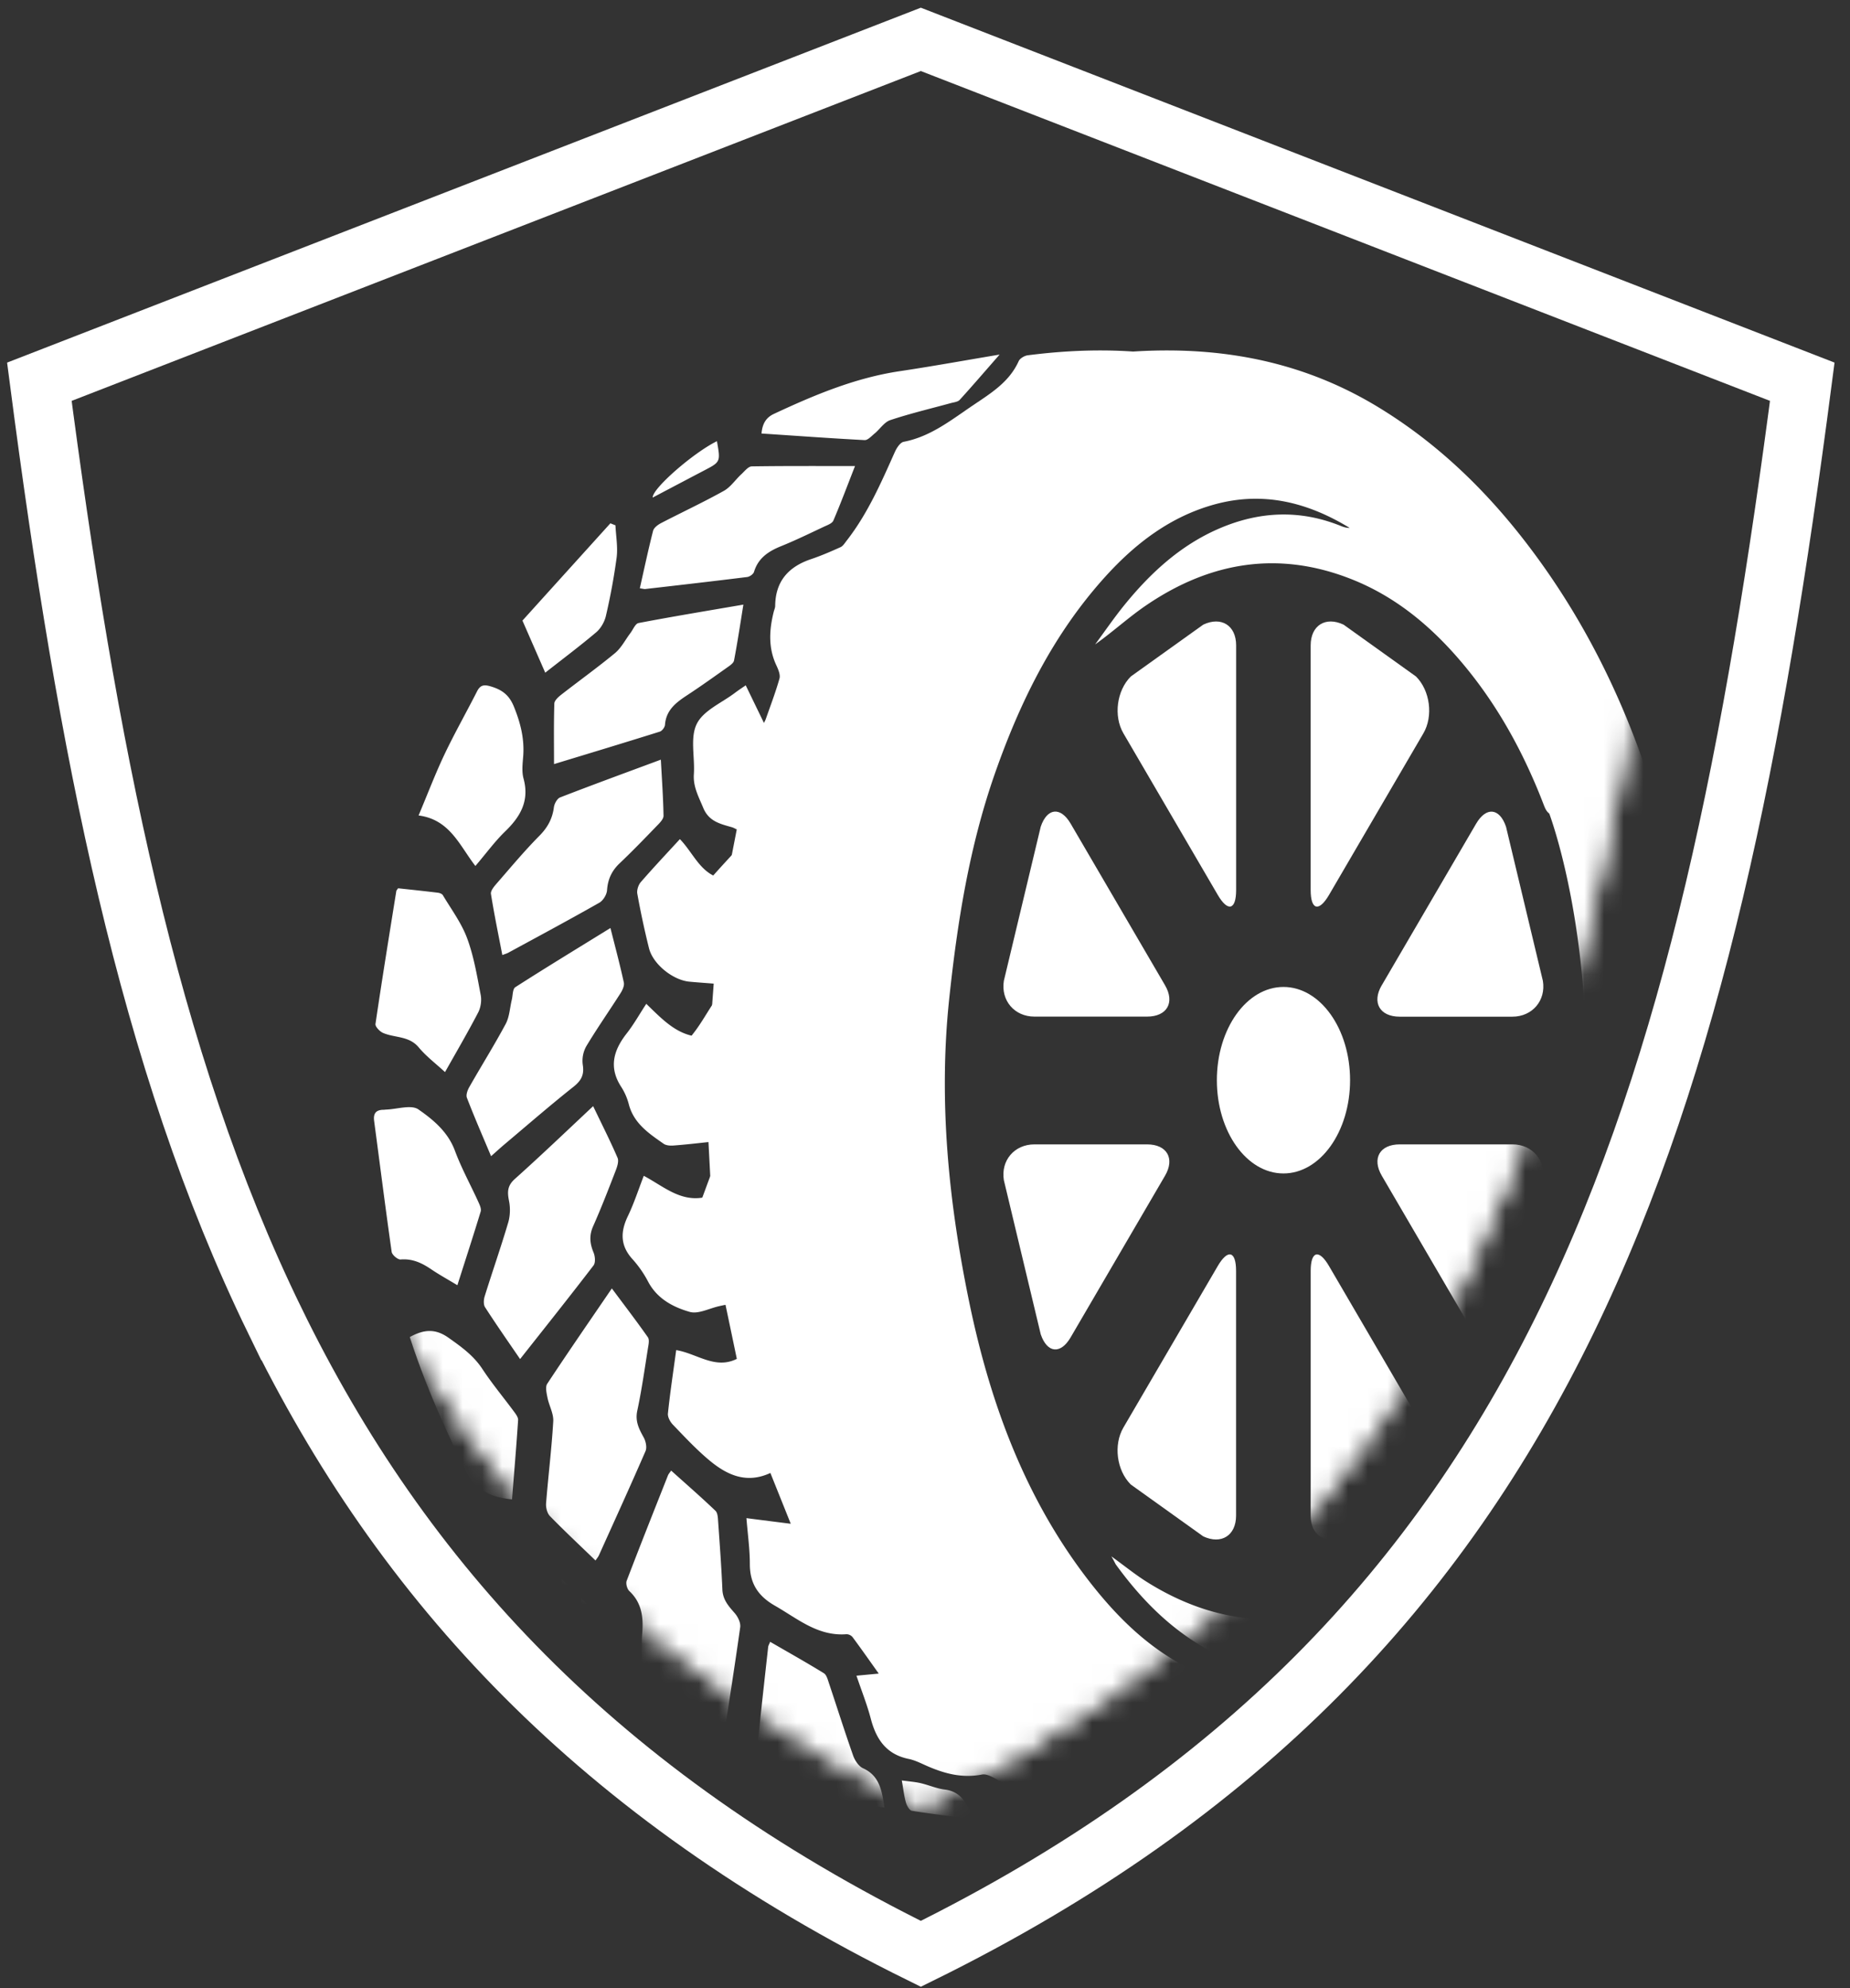 <svg width="94" height="101" viewBox="0 0 94 101" fill="none" xmlns="http://www.w3.org/2000/svg">
    <rect x="0" y="0" width="94" height="101" fill="#333333" stroke="none"/>
    <path d="M13.962 67.087C7.502 53.827 4.418 37.95 2 19.393L46.788 2l44.787 17.393c-2.418 18.557-5.502 34.433-11.962 47.694-6.487 13.316-16.428 24.09-32.825 32.171-16.397-8.08-26.339-18.855-32.826-32.171z" stroke="#fff" stroke-width="3"/>
    <mask id="a" maskUnits="userSpaceOnUse" x="8" y="9" width="77" height="83">
        <path fill-rule="evenodd" clip-rule="evenodd" d="M8.866 24.182c2.048 15.712 4.66 29.154 10.129 40.382 5.492 11.275 13.91 20.398 27.793 27.24 13.883-6.842 22.3-15.965 27.793-27.24 5.47-11.228 8.08-24.67 10.128-40.382L46.788 9.455 8.866 24.182z" fill="#fff"/>
        <path d="M18.995 64.564c-5.47-11.228-8.081-24.67-10.129-40.382L46.788 9.455l37.921 14.727c-2.047 15.712-4.659 29.154-10.128 40.382-5.492 11.275-13.91 20.398-27.793 27.24-13.884-6.842-22.301-15.965-27.793-27.24z" fill="#fff"/>
    </mask>
    <g mask="url(#a)" fill="#fff">
        <path d="M36.535 89.43c-.439-.214-.839-.39-1.216-.6-.404-.228-.772-.526-1.185-.731-1.305-.656-1.793-1.685-1.588-3.114.095-.656.03-1.331.085-1.997.068-.815-.013-1.555-.654-2.159-.114-.107-.189-.383-.134-.526.684-1.789 1.39-3.565 2.096-5.348.026-.068.081-.13.163-.246.77.691 1.526 1.35 2.251 2.042.117.114.124.367.137.562.081 1.146.166 2.295.215 3.445.023.516.315.837.625 1.191.162.185.312.49.28.718-.303 2.156-.645 4.305-.974 6.458-.01.055-.035.11-.1.305zM30.259 79.277c-.79-.763-1.572-1.494-2.317-2.257-.143-.146-.212-.438-.195-.652.11-1.39.283-2.773.364-4.163.023-.393-.211-.792-.293-1.198-.045-.23-.12-.546-.013-.708 1.055-1.6 2.145-3.176 3.284-4.845.67.9 1.265 1.676 1.828 2.478.085.117.043.344.013.516-.172 1.075-.322 2.156-.55 3.221-.114.536.088.925.326 1.354.107.195.175.507.094.695-.771 1.776-1.575 3.536-2.372 5.302-.033.072-.088.133-.17.257zM30.138 56.194c.472.984.882 1.793 1.24 2.624.072.166-.01.428-.084.623-.371.962-.742 1.92-1.159 2.86-.208.472-.163.88.026 1.335.078.189.104.51-.003.65-1.214 1.584-2.457 3.143-3.732 4.757-.593-.867-1.204-1.74-1.78-2.634-.088-.136-.072-.39-.017-.561.39-1.254.824-2.49 1.195-3.747.1-.341.11-.744.039-1.095-.088-.444-.091-.766.293-1.11 1.327-1.188 2.61-2.416 3.982-3.702zM31.017 47.145c.254 1.007.488 1.883.68 2.766.036.163-.068.387-.166.543-.576.902-1.19 1.78-1.74 2.695a1.516 1.516 0 0 0-.18.945c.082.506-.075.802-.472 1.117-1.187.941-2.333 1.938-3.491 2.912-.212.179-.417.367-.696.614-.437-1.04-.853-1.994-1.227-2.965-.059-.15.032-.393.123-.552.609-1.071 1.263-2.114 1.846-3.201.195-.364.211-.822.312-1.234.052-.218.039-.542.176-.633 1.571-1.007 3.172-1.98 4.835-3.007zM25.524 48.519c-.205-1.066-.416-2.082-.579-3.108-.023-.152.15-.364.273-.506.716-.822 1.416-1.663 2.18-2.436.424-.425.67-.873.746-1.458.023-.181.166-.441.315-.5 1.67-.649 3.355-1.263 5.119-1.919.055 1.023.12 1.936.136 2.848.004.16-.175.348-.309.484-.63.653-1.259 1.305-1.916 1.929-.407.383-.605.815-.645 1.373-.016.224-.198.526-.396.636-1.527.867-3.076 1.699-4.618 2.536-.062.036-.137.056-.306.12zM37.772 30.715c-.166 1.03-.303 1.939-.475 2.838-.026.143-.225.267-.364.367-.661.468-1.318.939-1.995 1.383-.57.374-1.094.757-1.149 1.52-.01.127-.15.312-.27.347-1.77.556-3.543 1.091-5.369 1.647 0-1.036-.016-2.056.016-3.075.004-.156.205-.335.352-.451.908-.708 1.845-1.38 2.733-2.114.319-.267.52-.672.778-1.013.136-.179.25-.48.416-.513 1.741-.332 3.489-.62 5.327-.936zM43.444 23.676c-.4 1.023-.73 1.906-1.1 2.77-.065.15-.313.234-.492.318-.712.335-1.421.682-2.15.977-.648.26-1.175.601-1.39 1.312-.036.114-.218.244-.345.26-1.724.214-3.449.412-5.177.61-.055.007-.117-.013-.28-.035.222-.988.427-1.958.674-2.923.042-.159.25-.311.416-.396 1.058-.549 2.138-1.052 3.18-1.633.344-.192.585-.565.888-.844.166-.153.351-.396.53-.4 1.712-.026 3.427-.016 5.246-.016zM20.227 45.126c.657.071 1.334.142 2.01.224.095.01.222.055.264.126.43.721.947 1.413 1.234 2.189.341.919.504 1.909.69 2.88.055.282.003.64-.13.893-.521 1-1.09 1.974-1.683 3.026-.472-.435-.96-.802-1.34-1.26-.495-.588-1.218-.474-1.81-.73-.17-.075-.403-.322-.384-.455.332-2.253.697-4.5 1.058-6.747.006-.04.042-.072.09-.146zM23.24 65.292c-.482-.292-.908-.526-1.308-.795-.478-.325-.96-.565-1.575-.513-.146.013-.433-.23-.456-.387-.315-2.214-.595-4.432-.891-6.65-.052-.39.1-.568.488-.568.039 0 .081-.01.12-.01.557-.019 1.273-.262 1.64-.01.755.524 1.5 1.14 1.855 2.095.329.887.79 1.724 1.184 2.588.072.16.17.36.127.506-.374 1.228-.774 2.452-1.184 3.744zM39.132 83.407c.921.533 1.836 1.046 2.727 1.594.143.088.202.335.264.517.41 1.224.797 2.454 1.227 3.672.087.247.28.539.5.64.834.38.957 1.11 1.09 2-.881-.15-1.724-.23-2.528-.448-1.226-.328-2.434-.734-3.637-1.143-.173-.059-.4-.338-.388-.494.192-2.03.42-4.052.645-6.078.01-.078.058-.15.1-.26zM24.154 43.992c-.807-1.042-1.295-2.357-2.886-2.565.465-1.1.846-2.11 1.308-3.084.517-1.091 1.116-2.143 1.663-3.221.16-.315.342-.354.677-.257.572.166.95.426 1.194 1.03.335.821.54 1.63.475 2.513-.03.38-.081.785.016 1.143.313 1.142-.166 1.951-.956 2.708-.524.513-.963 1.12-1.49 1.733zM20.822 67.925c.726-.399 1.305-.435 1.969.036.647.458 1.262.896 1.712 1.575.497.757 1.083 1.458 1.623 2.189.091.123.208.282.199.418-.088 1.341-.202 2.682-.31 4.03-1.07-.11-1.854-.458-2.368-1.49-1.084-2.189-2.067-4.41-2.825-6.758zM50.791 18.013c-.755.86-1.38 1.591-2.027 2.3-.094.103-.286.123-.44.162-1.027.282-2.072.529-3.084.866-.31.101-.527.458-.8.682-.16.13-.345.345-.511.335-1.732-.091-3.463-.218-5.236-.335.039-.441.189-.789.622-.993 2.05-.958 4.129-1.832 6.394-2.172 1.636-.244 3.263-.54 5.082-.845zM27.704 34.174l-1.158-2.647c1.425-1.578 2.948-3.26 4.468-4.942.084.033.172.069.257.101.026.546.127 1.1.062 1.633a31.78 31.78 0 0 1-.547 2.971c-.068.299-.257.63-.488.828-.83.702-1.702 1.354-2.594 2.056zM26.201 80.063c1.308-.877 1.308-.877 2.366.178.543.543 1.103 1.069 1.63 1.627.143.153.27.4.267.6-.023.806-.098 1.608-.153 2.416-.745-.23-3.257-3.175-4.11-4.821zM45.822 90.45c.375.052.67.071.95.136.414.094.814.276 1.227.325.846.104 1.133.714 1.468 1.507-1.116-.147-2.128-.264-3.13-.426-.127-.02-.264-.266-.31-.432-.09-.321-.127-.662-.205-1.11zM36.428 22.413c.186 1.052.183 1.052-.647 1.487-.87.455-1.735.912-2.617 1.377-.026-.455 2.073-2.28 3.264-2.864zM56.47 79.066c.677.49 1.188.906 1.738 1.257 4.435 2.821 9.183 2.558 13.354-.757 2.925-2.325 4.855-5.38 6.339-8.747.237-.536.426-1.091.67-1.624.069-.15.257-.34.394-.344 1.698-.023 3.4-.016 5.213-.016-.208.77-.378 1.484-.592 2.182-1.263 4.085-2.939 7.984-5.34 11.546-2.268 3.36-5.001 6.24-8.633 8.166-2.08 1.1-4.289 1.809-6.654 1.877-1.92.055-3.843.042-5.766.026-1.305-.013-2.33-.585-3.075-1.698.104-.075.208-.15.403-.286-.459-.195-.895-.565-1.246-.497-.996.189-1.874-.042-2.76-.425-.315-.136-.627-.302-.96-.37-1.141-.234-1.652-1.004-1.926-2.052-.188-.718-.468-1.413-.725-2.176l1.132-.107c-.472-.662-.895-1.266-1.334-1.857a.409.409 0 0 0-.306-.143c-1.454.114-2.483-.79-3.635-1.448-.862-.494-1.275-1.133-1.275-2.117 0-.76-.107-1.517-.172-2.332.787.101 1.477.189 2.251.286-.367-.919-.703-1.753-1.035-2.581-1.213.565-2.203.104-3.09-.633-.668-.556-1.263-1.195-1.865-1.822-.137-.143-.27-.386-.25-.568.11-1.059.27-2.11.419-3.218 1.064.175 1.975.997 3.081.445-.192-.919-.38-1.818-.576-2.747-.14.03-.234.049-.328.071-.498.11-1.054.413-1.487.29-.84-.24-1.647-.663-2.106-1.517a5.573 5.573 0 0 0-.79-1.146c-.638-.692-.638-1.396-.248-2.205.313-.65.534-1.34.807-2.045 1.094.578 2.015 1.49 3.43.993-.046-.84-.091-1.734-.143-2.708-.625.065-1.198.133-1.773.175-.166.014-.375 0-.502-.087-.745-.52-1.506-1.026-1.767-1.987a3.072 3.072 0 0 0-.38-.887c-.658-.996-.41-1.87.27-2.737.358-.455.64-.964.992-1.5.937.906 1.787 1.841 3.228 1.66l.199-2.686c-.45-.036-.846-.062-1.243-.1-.83-.082-1.836-.88-2.044-1.69a42.659 42.659 0 0 1-.595-2.779c-.033-.181.052-.444.175-.587.635-.73 1.299-1.435 1.989-2.185.748.77 1.103 1.935 2.395 2.042.162-.831.328-1.675.494-2.536-.094-.042-.163-.084-.237-.107-.596-.172-1.178-.29-1.468-.99-.231-.562-.52-1.069-.475-1.712.058-.86-.202-1.854.15-2.555.338-.682 1.275-1.068 1.949-1.581.16-.12.325-.23.537-.374.302.627.589 1.215.94 1.939.296-.854.57-1.559.774-2.283.056-.198-.065-.47-.162-.682-.417-.893-.358-1.802-.127-2.72.026-.098.072-.195.072-.293.013-1.25.676-1.987 1.825-2.373a16.6 16.6 0 0 0 1.497-.608c.127-.058.215-.21.309-.33 1.067-1.368 1.75-2.943 2.45-4.508.091-.2.267-.477.446-.513 1.38-.266 2.424-1.117 3.547-1.87.914-.617 1.822-1.175 2.297-2.227.065-.143.3-.28.469-.299 5.076-.65 9.934-.084 14.395 2.624 2.965 1.798 5.418 4.153 7.52 6.883 3.094 4.017 5.242 8.514 6.68 13.358.04.13.052.266.098.497h-.706c-1.497.003-2.994-.013-4.487.016-.466.01-.57-.263-.697-.594a28.46 28.46 0 0 0-.618-1.484c-.953-2.13-2.157-4.117-3.703-5.9-1.49-1.717-3.215-3.133-5.346-3.993-3.726-1.504-7.22-.936-10.484 1.276-.899.607-1.706 1.354-2.623 2.006.491-.665.96-1.35 1.48-1.993 1.328-1.634 2.848-3.04 4.813-3.89 2.044-.883 4.106-.977 6.19-.137.142.059.292.104.451.101-2.128-1.299-4.39-1.873-6.862-1.195-2.242.617-4.012 1.971-5.545 3.66-2.639 2.912-4.337 6.35-5.623 10.023-1.295 3.701-1.903 7.53-2.317 11.42-.553 5.227-.029 10.377 1.025 15.468 1.084 5.218 2.92 10.166 6.3 14.407 1.637 2.052 3.547 3.773 6.078 4.666 2.506.883 4.823.325 7.02-1.023-.111.03-.225.052-.33.09-2.909 1.124-5.564.524-8.033-1.204-1.422-.997-2.584-2.26-3.6-3.66-.048-.087-.084-.171-.22-.405z"/>
        <path d="M66.227 90.73c-2.08 1.1-4.289 1.808-6.655 1.876-1.92.055-3.843.042-5.766.026-1.304-.013-2.33-.585-3.075-1.698.105-.075.209-.15.404-.286-.459-.195-.895-.565-1.246-.497-.996.189-1.875-.042-2.76-.425-.315-.137-.628-.302-.96-.37-1.142-.234-1.653-1.004-1.926-2.052-.189-.718-.468-1.413-.726-2.176l1.133-.107c-.472-.662-.895-1.266-1.334-1.857a.409.409 0 0 0-.306-.143c-1.455.113-2.483-.79-3.635-1.448-.862-.494-1.275-1.133-1.275-2.117 0-.76-.108-1.517-.173-2.332.788.101 1.477.189 2.252.286l-1.035-2.581c-1.214.565-2.203.104-3.091-.633-.667-.556-1.263-1.195-1.865-1.822-.136-.143-.27-.386-.25-.568.11-1.059.27-2.11.42-3.218 1.064.175 1.975.997 3.081.445-.192-.919-.38-1.818-.576-2.747l-.028.006c-.125.026-.213.044-.3.065-.498.11-1.055.413-1.488.29-.84-.24-1.646-.663-2.105-1.517a5.573 5.573 0 0 0-.79-1.146c-.638-.692-.638-1.396-.248-2.205.312-.65.534-1.34.807-2.046 1.093.579 2.014 1.49 3.43.994-.046-.84-.091-1.734-.143-2.708-.625.065-1.198.133-1.774.175-.166.014-.374 0-.501-.087-.745-.52-1.507-1.026-1.767-1.987a3.07 3.07 0 0 0-.38-.887c-.658-.997-.41-1.87.27-2.737.357-.455.64-.964.992-1.5.937.906 1.786 1.841 3.228 1.66l.198-2.686c-.449-.036-.846-.062-1.243-.1-.83-.082-1.835-.88-2.043-1.69a42.658 42.658 0 0 1-.596-2.779c-.032-.181.052-.444.176-.587.635-.73 1.298-1.435 1.988-2.185.749.77 1.103 1.935 2.395 2.042.163-.831.329-1.676.495-2.536-.095-.042-.163-.084-.238-.107-.595-.172-1.178-.29-1.467-.99-.231-.562-.52-1.069-.475-1.712.058-.86-.202-1.854.15-2.555.338-.682 1.275-1.068 1.948-1.581.16-.12.326-.23.537-.374l.94 1.939c.297-.854.57-1.559.775-2.283.055-.198-.065-.47-.163-.682-.416-.893-.357-1.802-.127-2.72.027-.098.072-.195.072-.293.013-1.25.677-1.987 1.826-2.373.51-.172 1.005-.387 1.496-.608.127-.058.215-.21.31-.33 1.067-1.368 1.75-2.943 2.45-4.508.09-.2.267-.477.446-.513 1.38-.266 2.424-1.117 3.546-1.87.915-.617 1.823-1.175 2.298-2.227.065-.143.299-.28.468-.299 5.076-.65 9.935-.084 14.396 2.623l-8.295 4.952c-2.242.617-4.012 1.971-5.544 3.66-2.64 2.912-4.338 6.35-5.623 10.023-1.295 3.701-1.904 7.53-2.317 11.42-.553 5.227-.03 10.377 1.025 15.468 1.084 5.218 2.919 10.166 6.3 14.407 1.636 2.052 3.547 3.773 6.078 4.666l7.979 5.461zM83.862 70.585l-5.2-1.331c4.377-17.008.026-28.015-.016-28.126l4.962-2.042c.212.507 5.106 12.64.254 31.499z"/>
        <path d="M65.214 59.613c1.869 0 3.384-2.12 3.384-4.737 0-2.616-1.515-4.737-3.384-4.737-1.87 0-3.384 2.12-3.384 4.737s1.515 4.737 3.384 4.737zM59.197 59.727c.511-.873.098-1.591-.914-1.591h-5.724c-1.015 0-1.715.818-1.552 1.818l1.874 7.832c.326.958 1.009 1.03 1.52.153l4.796-8.212zM58.283 51.645c1.015 0 1.425-.714.914-1.59l-4.796-8.212c-.51-.874-1.194-.806-1.52.152l-1.874 7.832c-.16 1 .537 1.818 1.552 1.818h5.724zM61.878 45.467c.511.873.931.763.931-.25v-12.43c0-1.013-.752-1.487-1.67-1.055l-3.68 2.633c-.719.715-.888 2.013-.377 2.89l4.796 8.212zM68.266 31.732c-.918-.432-1.67.042-1.67 1.055v12.43c0 1.013.417 1.126.931.25l4.796-8.212c.511-.873.342-2.175-.377-2.89l-3.68-2.633zM62.806 64.565c0-1.013-.417-1.127-.93-.25l-4.797 8.211c-.51.874-.342 2.176.377 2.89l3.68 2.633c.918.432 1.67-.042 1.67-1.055v-12.43zM67.527 64.315c-.51-.873-.93-.763-.93.25v12.43c0 1.013.751 1.487 1.669 1.055l3.68-2.633c.72-.715.888-2.014.377-2.89l-4.796-8.212zM70.205 50.057c-.51.874-.097 1.592.915 1.592h5.723c1.016 0 1.715-.819 1.552-1.819L76.522 42c-.325-.958-1.008-1.03-1.52-.153l-4.796 8.212zM71.123 58.136c-1.015 0-1.425.714-.914 1.591l4.796 8.212c.51.873 1.194.805 1.52-.153l1.874-7.832c.16-1-.537-1.818-1.552-1.818h-5.724z"/>
    </g>
</svg>
